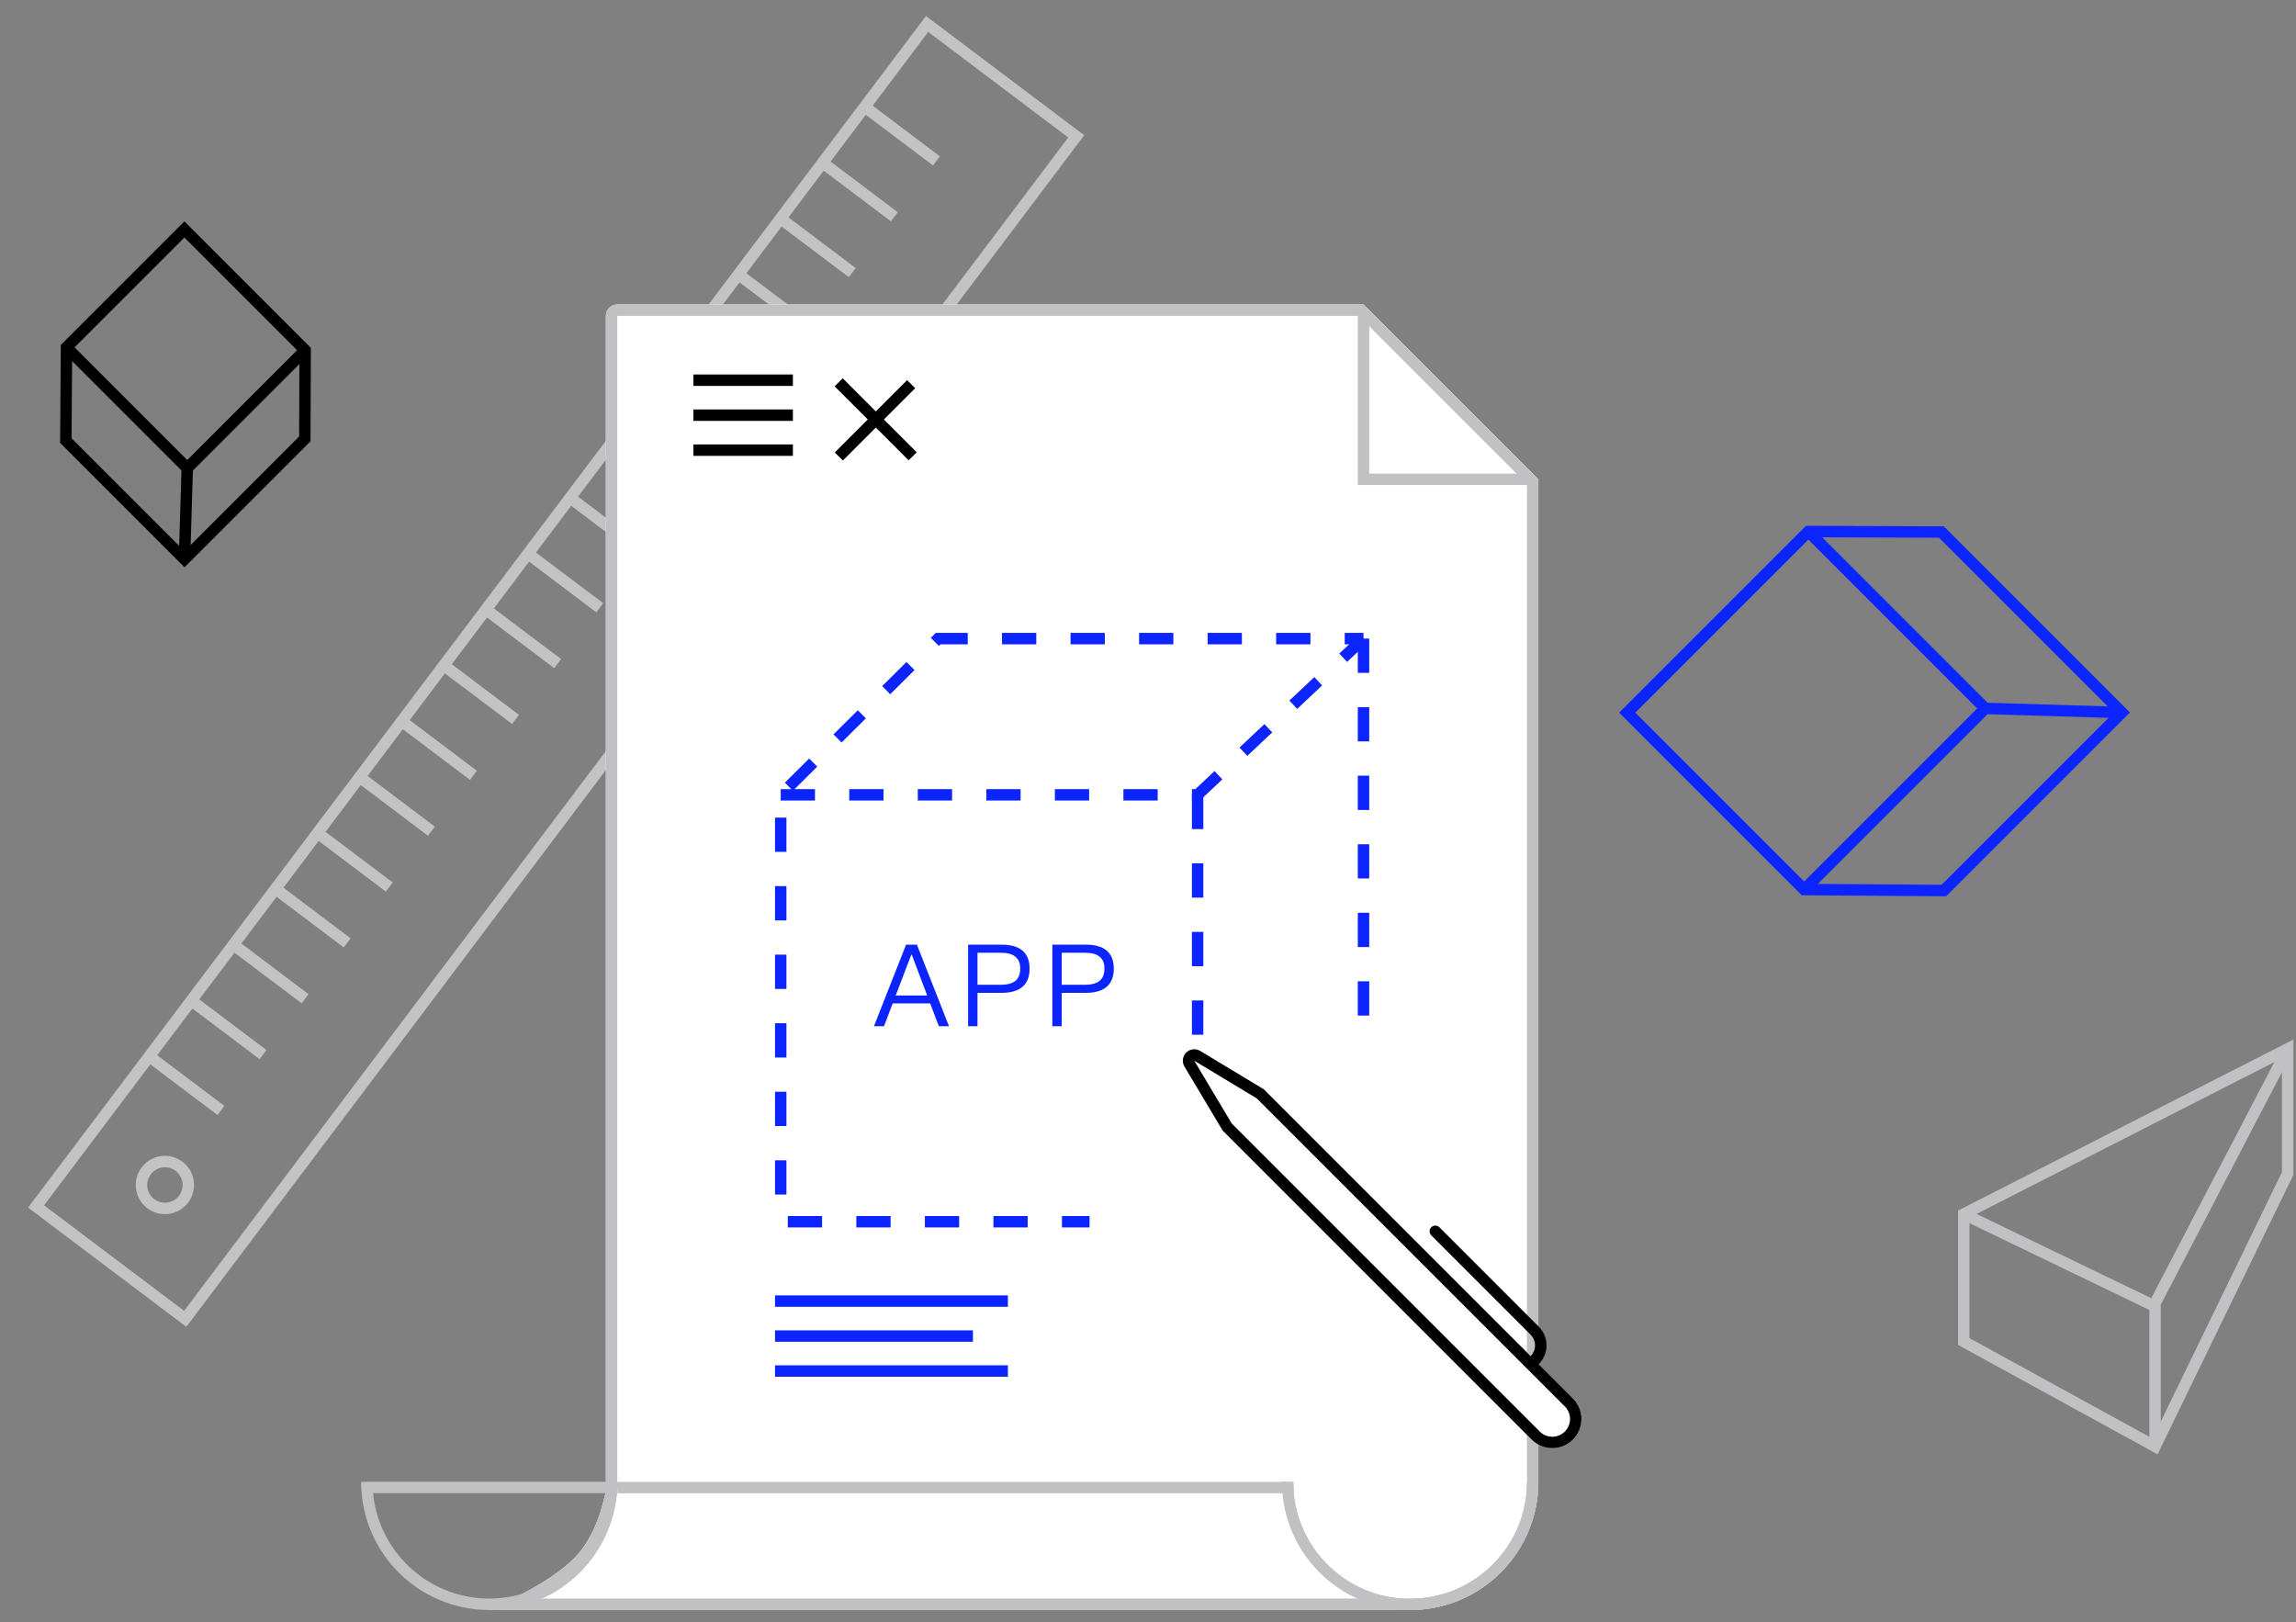 <?xml version="1.0" encoding="UTF-8"?>
<svg width="201px" height="142px" viewBox="0 0 201 142" version="1.1" xmlns="http://www.w3.org/2000/svg" xmlns:xlink="http://www.w3.org/1999/xlink">
    <rect x="0" y="0" width="201" height="142" fill="#808080" stroke="none"/>
    <title>4</title>
    <g id="插画" stroke="none" stroke-width="1" fill="none" fill-rule="evenodd">
        <g id="Apple-TV" transform="translate(-1462, -353)">
            <g id="4" transform="translate(1462, 353)">
                <g id="编组-21" transform="translate(48.413, 58.833) rotate(-53) translate(-48.413, -58.833) translate(-17.587, 49.833)" fill="#C3C3C4" fill-rule="nonzero">
                    <path d="M74.887,-56.122 L74.887,74.49 L57.54,74.49 L57.54,-56.122 L74.887,-56.122 Z M73.886,-55.122 L58.539,-55.122 L58.539,73.489 L73.886,73.489 L73.886,-55.122 Z" id="矩形" transform="translate(66.213, 9.184) rotate(-270) translate(-66.213, -9.184) "></path>
                    <g id="编组-20" transform="translate(119.306, 4.876) rotate(-90) translate(-119.306, -4.876) translate(115.806, 0.876)">
                        <polygon id="直线备份-9" transform="translate(3.316, 0.51) scale(1, -1) translate(-3.316, -0.51) " points="7.133 0.01 7.133 1.01 -0.5 1.01 -0.5 0.01"></polygon>
                        <polygon id="直线备份-10" transform="translate(3.316, 6.633) scale(1, -1) translate(-3.316, -6.633) " points="7.133 6.133 7.133 7.133 -0.5 7.133 -0.5 6.133"></polygon>
                    </g>
                    <g id="编组-20备份-2" transform="translate(94.816, 4.876) rotate(-90) translate(-94.816, -4.876) translate(91.316, 0.876)">
                        <polygon id="直线备份-9" transform="translate(3.316, 0.51) scale(1, -1) translate(-3.316, -0.51) " points="7.133 0.01 7.133 1.01 -0.5 1.01 -0.5 0.01"></polygon>
                        <polygon id="直线备份-10" transform="translate(3.316, 6.633) scale(1, -1) translate(-3.316, -6.633) " points="7.133 6.133 7.133 7.133 -0.5 7.133 -0.5 6.133"></polygon>
                    </g>
                    <g id="编组-20备份-4" transform="translate(70.327, 4.876) rotate(-90) translate(-70.327, -4.876) translate(66.827, 0.876)">
                        <polygon id="直线备份-9" transform="translate(3.316, 0.51) scale(1, -1) translate(-3.316, -0.51) " points="7.133 0.01 7.133 1.01 -0.5 1.01 -0.5 0.01"></polygon>
                        <polygon id="直线备份-10" transform="translate(3.316, 6.633) scale(1, -1) translate(-3.316, -6.633) " points="7.133 6.133 7.133 7.133 -0.5 7.133 -0.5 6.133"></polygon>
                    </g>
                    <g id="编组-20备份-6" transform="translate(45.837, 4.876) rotate(-90) translate(-45.837, -4.876) translate(42.337, 0.876)">
                        <polygon id="直线备份-9" transform="translate(3.316, 0.51) scale(1, -1) translate(-3.316, -0.51) " points="7.133 0.01 7.133 1.01 -0.5 1.01 -0.5 0.01"></polygon>
                        <polygon id="直线备份-10" transform="translate(3.316, 6.633) scale(1, -1) translate(-3.316, -6.633) " points="7.133 6.133 7.133 7.133 -0.5 7.133 -0.5 6.133"></polygon>
                    </g>
                    <g id="编组-20备份" transform="translate(107.061, 4.876) rotate(-90) translate(-107.061, -4.876) translate(103.561, 0.876)">
                        <polygon id="直线备份-9" transform="translate(3.316, 0.51) scale(1, -1) translate(-3.316, -0.51) " points="7.133 0.01 7.133 1.01 -0.5 1.01 -0.5 0.01"></polygon>
                        <polygon id="直线备份-10" transform="translate(3.316, 6.633) scale(1, -1) translate(-3.316, -6.633) " points="7.133 6.133 7.133 7.133 -0.5 7.133 -0.5 6.133"></polygon>
                    </g>
                    <g id="编组-20备份-3" transform="translate(82.571, 4.876) rotate(-90) translate(-82.571, -4.876) translate(79.071, 0.876)">
                        <polygon id="直线备份-9" transform="translate(3.316, 0.51) scale(1, -1) translate(-3.316, -0.51) " points="7.133 0.01 7.133 1.01 -0.5 1.01 -0.5 0.01"></polygon>
                        <polygon id="直线备份-10" transform="translate(3.316, 6.633) scale(1, -1) translate(-3.316, -6.633) " points="7.133 6.133 7.133 7.133 -0.5 7.133 -0.5 6.133"></polygon>
                    </g>
                    <g id="编组-20备份-5" transform="translate(58.082, 4.876) rotate(-90) translate(-58.082, -4.876) translate(54.582, 0.876)">
                        <polygon id="直线备份-9" transform="translate(3.316, 0.51) scale(1, -1) translate(-3.316, -0.51) " points="7.133 0.01 7.133 1.01 -0.5 1.01 -0.5 0.01"></polygon>
                        <polygon id="直线备份-10" transform="translate(3.316, 6.633) scale(1, -1) translate(-3.316, -6.633) " points="7.133 6.133 7.133 7.133 -0.5 7.133 -0.5 6.133"></polygon>
                    </g>
                    <g id="编组-20备份-7" transform="translate(33.592, 4.876) rotate(-90) translate(-33.592, -4.876) translate(30.092, 0.876)">
                        <polygon id="直线备份-9" transform="translate(3.316, 0.51) scale(1, -1) translate(-3.316, -0.51) " points="7.133 0.01 7.133 1.01 -0.5 1.01 -0.5 0.01"></polygon>
                        <polygon id="直线备份-10" transform="translate(3.316, 6.633) scale(1, -1) translate(-3.316, -6.633) " points="7.133 6.133 7.133 7.133 -0.5 7.133 -0.5 6.133"></polygon>
                    </g>
                    <g id="编组-20备份-8" transform="translate(21.347, 4.876) rotate(-90) translate(-21.347, -4.876) translate(17.847, 0.876)">
                        <polygon id="直线备份-9" transform="translate(3.316, 0.51) scale(1, -1) translate(-3.316, -0.51) " points="7.133 0.01 7.133 1.01 -0.5 1.01 -0.5 0.01"></polygon>
                        <polygon id="直线备份-10" transform="translate(3.316, 6.633) scale(1, -1) translate(-3.316, -6.633) " points="7.133 6.133 7.133 7.133 -0.5 7.133 -0.5 6.133"></polygon>
                    </g>
                    <path d="M9.694,6.335 C11.103,6.335 12.245,7.477 12.245,8.886 C12.245,10.295 11.103,11.437 9.694,11.437 C8.285,11.437 7.143,10.295 7.143,8.886 C7.143,7.477 8.285,6.335 9.694,6.335 Z M9.694,7.335 C8.837,7.335 8.143,8.029 8.143,8.886 C8.143,9.743 8.837,10.437 9.694,10.437 C10.55,10.437 11.245,9.743 11.245,8.886 C11.245,8.029 10.55,7.335 9.694,7.335 Z" id="椭圆形"></path>
                </g>
                <g id="编组" transform="translate(31.612, 26.65)">
                    <path d="M87.755,0 L103.061,15.306 L103.061,103.061 C103.061,109.26 98.036,114.286 91.837,114.286 L91.837,114.286 L11.224,114.286 C14.93,112.62 17.462,111.051 18.821,109.579 C20.179,108.106 21.099,105.933 21.579,103.061 L21.506,103.468 C21.456,103.349 21.429,103.219 21.429,103.082 L21.429,1 C21.429,0.448 21.876,1.01453063e-16 22.429,0 L87.755,0 Z" id="形状结合" fill="#FFFFFF"></path>
                    <path d="M21.429,103.082 L21.429,1 C21.429,0.448 21.876,0 22.429,0 L87.755,0 L103.061,15.306 L103.061,103.061 C103.061,109.163 98.192,114.128 92.126,114.282 L91.837,114.286 L11.224,114.286 C14.93,112.62 17.462,111.051 18.821,109.579 C20.04,108.257 20.905,106.373 21.417,103.925 L21.506,103.468 C21.456,103.349 21.429,103.219 21.429,103.082 Z M102.061,15.72 L87.34,1 L22.429,1 L22.429,103.082 L22.533,103.331 L22.487,103.671 C21.957,106.504 20.988,108.705 19.556,110.257 C18.674,111.213 17.373,112.183 15.649,113.176 L15.456,113.286 L91.824,113.286 L92.101,113.282 C97.542,113.145 101.911,108.762 102.057,103.342 L102.061,103.061 L102.061,15.72 Z" id="形状结合" fill="#C1C1C3" fill-rule="nonzero"></path>
                    <polygon id="路径-6" fill="#C1C1C3" fill-rule="nonzero" points="88.255 0.594 88.255 14.806 102.416 14.806 102.416 15.806 87.255 15.806 87.255 0.594"></polygon>
                    <path d="M103.061,103.061 C103.061,109.26 98.036,114.286 91.837,114.286 C85.736,114.286 80.772,109.419 80.616,103.356 L80.612,103.061 L103.061,103.061 Z M102.012,104.061 L81.661,104.061 L81.671,104.165 C82.212,109.209 86.418,113.143 91.556,113.282 L91.837,113.286 C97.107,113.286 101.446,109.298 102.001,104.175 L102.012,104.061 Z" id="路径备份-2" fill="#C1C1C3" fill-rule="nonzero"></path>
                    <polygon id="路径-7" fill="#C1C1C3" fill-rule="nonzero" points="81.187 103.068 81.187 104.068 22.449 104.068 22.449 103.068"></polygon>
                    <circle id="椭圆形" fill="#FFFFFF" cx="91.837" cy="103.061" r="10.204"></circle>
                    <path d="M22.449,103.061 C22.449,109.26 17.424,114.286 11.224,114.286 C5.124,114.286 0.16,109.419 0.004,103.356 L5.32907052e-15,103.061 L22.449,103.061 Z M21.399,104.061 L1.048,104.061 L1.059,104.165 C1.599,109.209 5.806,113.143 10.943,113.282 L11.224,113.286 C16.495,113.286 20.834,109.298 21.389,104.175 L21.399,104.061 Z" id="路径" fill="#C1C1C3" fill-rule="nonzero"></path>
                </g>
                <g id="编组-2备份-5" transform="translate(164.111, 62.648) rotate(-315) translate(-164.111, -62.648) translate(148.611, 47.148)" fill="#0C24FF" fill-rule="nonzero">
                    <path d="M31.112,-0.5 L8.062,-0.5 L-0.5,7.997 L-0.5,31.129 L22.104,31.129 L31.112,22.244 L31.112,-0.5 Z M30.112,0.5 L30.112,21.826 L21.693,30.128 L0.5,30.128 L0.5,8.413 L8.473,0.5 L30.112,0.5 Z" id="路径备份"></path>
                    <polygon id="路径-3" points="30.269 -0.364 30.955 0.364 22.097 8.705 0 8.705 0 7.705 21.699 7.705"></polygon>
                    <polygon id="路径-4" points="22.399 8.205 22.399 30.629 21.399 30.629 21.399 8.205"></polygon>
                </g>
                <g id="编组-2备份-6" transform="translate(15.733, 34.524) rotate(-225) translate(-15.733, -34.524) translate(5.233, 24.024)" fill="#000000" fill-rule="nonzero">
                    <path d="M20.908,-0.5 L5.306,-0.5 L-0.5,5.262 L-0.5,20.919 L14.804,20.919 L20.908,14.899 L20.908,-0.5 Z M19.908,0.5 L19.908,14.481 L14.394,19.919 L0.5,19.919 L0.5,5.678 L5.717,0.5 L19.908,0.5 Z" id="路径备份"></path>
                    <polygon id="路径-3" points="20.065 -0.364 20.751 0.364 14.798 5.97 0 5.97 0 4.97 14.4 4.97"></polygon>
                    <polygon id="路径-4" points="15.099 5.47 15.099 20.419 14.099 20.419 14.099 5.47"></polygon>
                </g>
                <g id="编组-14" transform="translate(68.347, 113.384)" fill="#0C24FF" fill-rule="nonzero">
                    <polygon id="直线备份-10" transform="translate(8.163, 3.571) scale(1, -1) translate(-8.163, -3.571) " points="16.827 3.071 16.827 4.071 -0.5 4.071 -0.5 3.071"></polygon>
                    <polygon id="直线备份-9" transform="translate(9.694, 0.51) scale(1, -1) translate(-9.694, -0.51) " points="19.888 0.01 19.888 1.01 -0.5 1.01 -0.5 0.01"></polygon>
                    <polygon id="直线备份-11" transform="translate(9.694, 6.633) scale(1, -1) translate(-9.694, -6.633) " points="19.888 6.133 19.888 7.133 -0.5 7.133 -0.5 6.133"></polygon>
                </g>
                <g id="编组-14备份-5" transform="translate(61.204, 32.772)" fill="#000000" fill-rule="nonzero">
                    <polygon id="直线备份-10" transform="translate(3.854, 3.571) scale(1, -1) translate(-3.854, -3.571) " points="8.209 3.071 8.209 4.071 -0.5 4.071 -0.5 3.071"></polygon>
                    <polygon id="直线备份-9" transform="translate(3.854, 0.51) scale(1, -1) translate(-3.854, -0.51) " points="8.209 0.01 8.209 1.01 -0.5 1.01 -0.5 0.01"></polygon>
                    <polygon id="直线备份-11" transform="translate(3.854, 6.633) scale(1, -1) translate(-3.854, -6.633) " points="8.209 6.133 8.209 7.133 -0.5 7.133 -0.5 6.133"></polygon>
                </g>
                <g id="编组-11" transform="translate(76.864, 37.092) rotate(-315) translate(-76.864, -37.092) translate(72.364, 33.092)" fill="#000000" fill-rule="nonzero">
                    <polygon id="直线备份-14" transform="translate(4.082, 3.872) scale(1, -1) translate(-4.082, -3.872) " points="8.663 3.372 8.663 4.372 -0.5 4.372 -0.5 3.372"></polygon>
                    <polygon id="直线备份-14" transform="translate(4.102, 3.977) scale(1, -1) translate(-4.102, -3.977) " points="4.602 -0.5 4.602 8.454 3.602 8.454 3.602 -0.5"></polygon>
                </g>
                <g id="编组-2备份-4" transform="translate(68.347, 55.221)" fill="#0C24FF" fill-rule="nonzero">
                    <path d="M51.52,3.68 L50.52,3.68 L50.52,0.68 L51.52,0.68 L51.52,3.68 Z M51.52,9.68 L50.52,9.68 L50.52,6.68 L51.52,6.68 L51.52,9.68 Z M51.52,15.68 L50.52,15.68 L50.52,12.68 L51.52,12.68 L51.52,15.68 Z M51.52,21.68 L50.52,21.68 L50.52,18.68 L51.52,18.68 L51.52,21.68 Z M51.52,27.68 L50.52,27.68 L50.52,24.68 L51.52,24.68 L51.52,27.68 Z M51.52,33.68 L50.52,33.68 L50.52,30.68 L51.52,30.68 L51.52,33.68 Z M49.752,39.359 L49.05,38.647 L50.669,37.05 L50.52,37.406 L50.52,36.68 L51.52,36.68 L51.52,37.615 L49.752,39.359 Z M45.48,43.572 L44.778,42.86 L46.914,40.753 L47.616,41.465 L45.48,43.572 Z M41.208,47.785 L40.506,47.073 L42.642,44.967 L43.344,45.679 L41.208,47.785 Z M36.936,51.998 L36.234,51.286 L38.37,49.18 L39.072,49.892 L36.936,51.998 Z M30.62,52.228 L30.62,51.228 L33.62,51.228 L33.62,52.228 L30.62,52.228 Z M24.62,52.228 L24.62,51.228 L27.62,51.228 L27.62,52.228 L24.62,52.228 Z M18.62,52.228 L18.62,51.228 L21.62,51.228 L21.62,52.228 L18.62,52.228 Z M12.62,52.228 L12.62,51.228 L15.62,51.228 L15.62,52.228 L12.62,52.228 Z M6.62,52.228 L6.62,51.228 L9.62,51.228 L9.62,52.228 L6.62,52.228 Z M0.62,52.228 L0.62,51.228 L3.62,51.228 L3.62,52.228 L0.62,52.228 Z M-0.5,46.349 L0.5,46.349 L0.5,49.349 L-0.5,49.349 L-0.5,46.349 Z M-0.5,40.349 L0.5,40.349 L0.5,43.349 L-0.5,43.349 L-0.5,40.349 Z M-0.5,34.349 L0.5,34.349 L0.5,37.349 L-0.5,37.349 L-0.5,34.349 Z M-0.5,28.349 L0.5,28.349 L0.5,31.349 L-0.5,31.349 L-0.5,28.349 Z M-0.5,22.349 L0.5,22.349 L0.5,25.349 L-0.5,25.349 L-0.5,22.349 Z M-0.5,16.349 L0.5,16.349 L0.5,19.349 L-0.5,19.349 L-0.5,16.349 Z M2.492,11.178 L3.196,11.888 L1.067,14.001 L0.363,13.292 L2.492,11.178 Z M6.751,6.952 L7.455,7.662 L5.326,9.775 L4.621,9.065 L6.751,6.952 Z M11.01,2.726 L11.714,3.436 L9.585,5.549 L8.88,4.839 L11.01,2.726 Z M16.373,0.18 L16.373,1.18 L13.781,1.18 L13.781,0.68 L14.133,1.035 L13.844,1.322 L13.139,0.613 L13.575,0.18 L16.373,0.18 Z M22.373,0.18 L22.373,1.18 L19.373,1.18 L19.373,0.18 L22.373,0.18 Z M28.373,0.18 L28.373,1.18 L25.373,1.18 L25.373,0.18 L28.373,0.18 Z M34.373,0.18 L34.373,1.18 L31.373,1.18 L31.373,0.18 L34.373,0.18 Z M40.373,0.18 L40.373,1.18 L37.373,1.18 L37.373,0.18 L40.373,0.18 Z M46.373,0.18 L46.373,1.18 L43.373,1.18 L43.373,0.18 L46.373,0.18 Z M51.02,0.18 L51.02,1.18 L49.373,1.18 L49.373,0.18 L51.02,0.18 Z" id="路径备份"></path>
                    <path d="M0,14.856 L3,14.856 L3,13.856 L0,13.856 L0,14.856 Z M6,14.856 L9,14.856 L9,13.856 L6,13.856 L6,14.856 Z M12,14.856 L15,14.856 L15,13.856 L12,13.856 L12,14.856 Z M18,14.856 L21,14.856 L21,13.856 L18,13.856 L18,14.856 Z M24,14.856 L27,14.856 L27,13.856 L24,13.856 L24,14.856 Z M30,14.856 L33,14.856 L33,13.856 L30,13.856 L30,14.856 Z M36,13.856 L36,14.856 L36.696,14.856 L38.662,13.004 L37.977,12.276 L36.155,13.992 L36.498,14.356 L36.498,13.856 L36,13.856 Z M40.846,10.948 L43.03,8.891 L42.345,8.163 L40.161,10.22 L40.846,10.948 Z M45.214,6.834 L47.398,4.778 L46.713,4.05 L44.529,6.106 L45.214,6.834 Z M49.583,2.721 L51.363,1.044 L50.678,0.316 L48.897,1.993 L49.583,2.721 Z" id="路径-3"></path>
                    <path d="M35.998,14.356 L35.998,17.356 L36.998,17.356 L36.998,14.356 L35.998,14.356 Z M35.998,20.356 L35.998,23.356 L36.998,23.356 L36.998,20.356 L35.998,20.356 Z M35.998,26.356 L35.998,29.356 L36.998,29.356 L36.998,26.356 L35.998,26.356 Z M35.998,32.356 L35.998,35.356 L36.998,35.356 L36.998,32.356 L35.998,32.356 Z M35.998,38.356 L35.998,41.356 L36.998,41.356 L36.998,38.356 L35.998,38.356 Z M35.998,44.356 L35.998,47.356 L36.998,47.356 L36.998,44.356 L35.998,44.356 Z M35.998,50.356 L35.998,51.728 L36.998,51.728 L36.998,50.356 L35.998,50.356 Z" id="路径-4"></path>
                </g>
                <rect id="矩形" fill="#FFFFFF" x="95.383" y="90.935" width="28.571" height="23.469"></rect>
                <path d="M77.39,89.833 L78.15,87.833 L81.43,87.833 L82.19,89.833 L83.08,89.833 L80.27,82.693 L79.32,82.693 L76.51,89.833 L77.39,89.833 Z M81.17,87.143 L78.41,87.143 L79.78,83.573 L79.82,83.573 L81.17,87.143 Z M85.573,89.833 L85.573,86.913 L87.663,86.913 C89.303,86.913 90.133,86.203 90.133,84.793 C90.133,83.393 89.313,82.693 87.673,82.693 L84.753,82.693 L84.753,89.833 L85.573,89.833 Z M87.623,86.203 L85.573,86.203 L85.573,83.403 L87.623,83.403 C88.193,83.403 88.613,83.513 88.893,83.753 C89.173,83.963 89.313,84.313 89.313,84.793 C89.313,85.273 89.173,85.623 88.903,85.853 C88.623,86.083 88.203,86.203 87.623,86.203 Z M92.945,89.833 L92.945,86.913 L95.035,86.913 C96.675,86.913 97.505,86.203 97.505,84.793 C97.505,83.393 96.685,82.693 95.045,82.693 L92.125,82.693 L92.125,89.833 L92.945,89.833 Z M94.995,86.203 L92.945,86.203 L92.945,83.403 L94.995,83.403 C95.565,83.403 95.985,83.513 96.265,83.753 C96.545,83.963 96.685,84.313 96.685,84.793 C96.685,85.273 96.545,85.623 96.275,85.853 C95.995,86.083 95.575,86.203 94.995,86.203 Z" id="APP" fill="#0C24FF" fill-rule="nonzero"></path>
                <g id="编组-22" transform="translate(120.679, 107.659) rotate(-45) translate(-120.679, -107.659) translate(117.179, 81.659)">
                    <path d="M0,10.204 L1.595,3.879 C1.731,3.343 2.274,3.018 2.81,3.153 C3.168,3.244 3.447,3.524 3.536,3.883 L5.102,10.204 L5.102,10.204 L5.102,48.469 C5.102,49.878 3.96,51.02 2.551,51.02 C1.142,51.02 -3.68412435e-15,49.878 0,48.469 L0,10.204 L0,10.204 Z" id="矩形" fill="#FFFFFF"></path>
                    <path d="M2.81,3.153 C3.168,3.244 3.447,3.524 3.536,3.883 L5.102,10.204 L5.102,48.469 C5.102,49.878 3.96,51.02 2.551,51.02 C1.142,51.02 2.8110847e-13,49.878 2.8110847e-13,48.469 L2.8110847e-13,10.204 L1.595,3.879 C1.731,3.343 2.274,3.018 2.81,3.153 Z M2.565,4.123 L1,10.325 L1,48.469 C1,49.278 1.619,49.943 2.41,50.014 L2.551,50.02 C3.36,50.02 4.024,49.401 4.096,48.611 L4.102,48.469 L4.102,10.327 L2.565,4.123 Z" id="矩形" fill="#000000" fill-rule="nonzero"></path>
                    <path d="M6.928,29.107 C7.174,29.107 7.378,29.284 7.42,29.517 L7.428,29.607 L7.428,41.906 C7.428,43.191 6.387,44.232 5.102,44.232 C4.826,44.232 4.602,44.008 4.602,43.732 C4.602,43.456 4.826,43.232 5.102,43.232 C5.789,43.232 6.353,42.71 6.421,42.042 L6.428,41.906 L6.428,29.607 C6.428,29.331 6.652,29.107 6.928,29.107 Z" id="路径-8" fill="#000000" fill-rule="nonzero"></path>
                </g>
                <g id="编组-23" transform="translate(171.913, 91.816)" fill="#C1C1C3" fill-rule="nonzero">
                    <path d="M28.857,11.028 L28.857,-0.816 L-0.5,14.156 L-0.5,25.913 L16.967,35.492 L28.857,11.028 Z M27.856,0.816 L27.856,10.798 L16.527,34.11 L0.499,25.32 L0.499,14.768 L27.856,0.816 Z" id="路径-9"></path>
                    <polygon id="路径-10" points="27.913 -0.231 28.8 0.231 17.246 22.394 17.247 34.801 16.247 34.801 16.247 22.148"></polygon>
                    <polygon id="路径-11" points="0.217 14.012 16.964 22.089 16.53 22.99 -0.217 14.912"></polygon>
                </g>
            </g>
        </g>
    </g>
</svg>